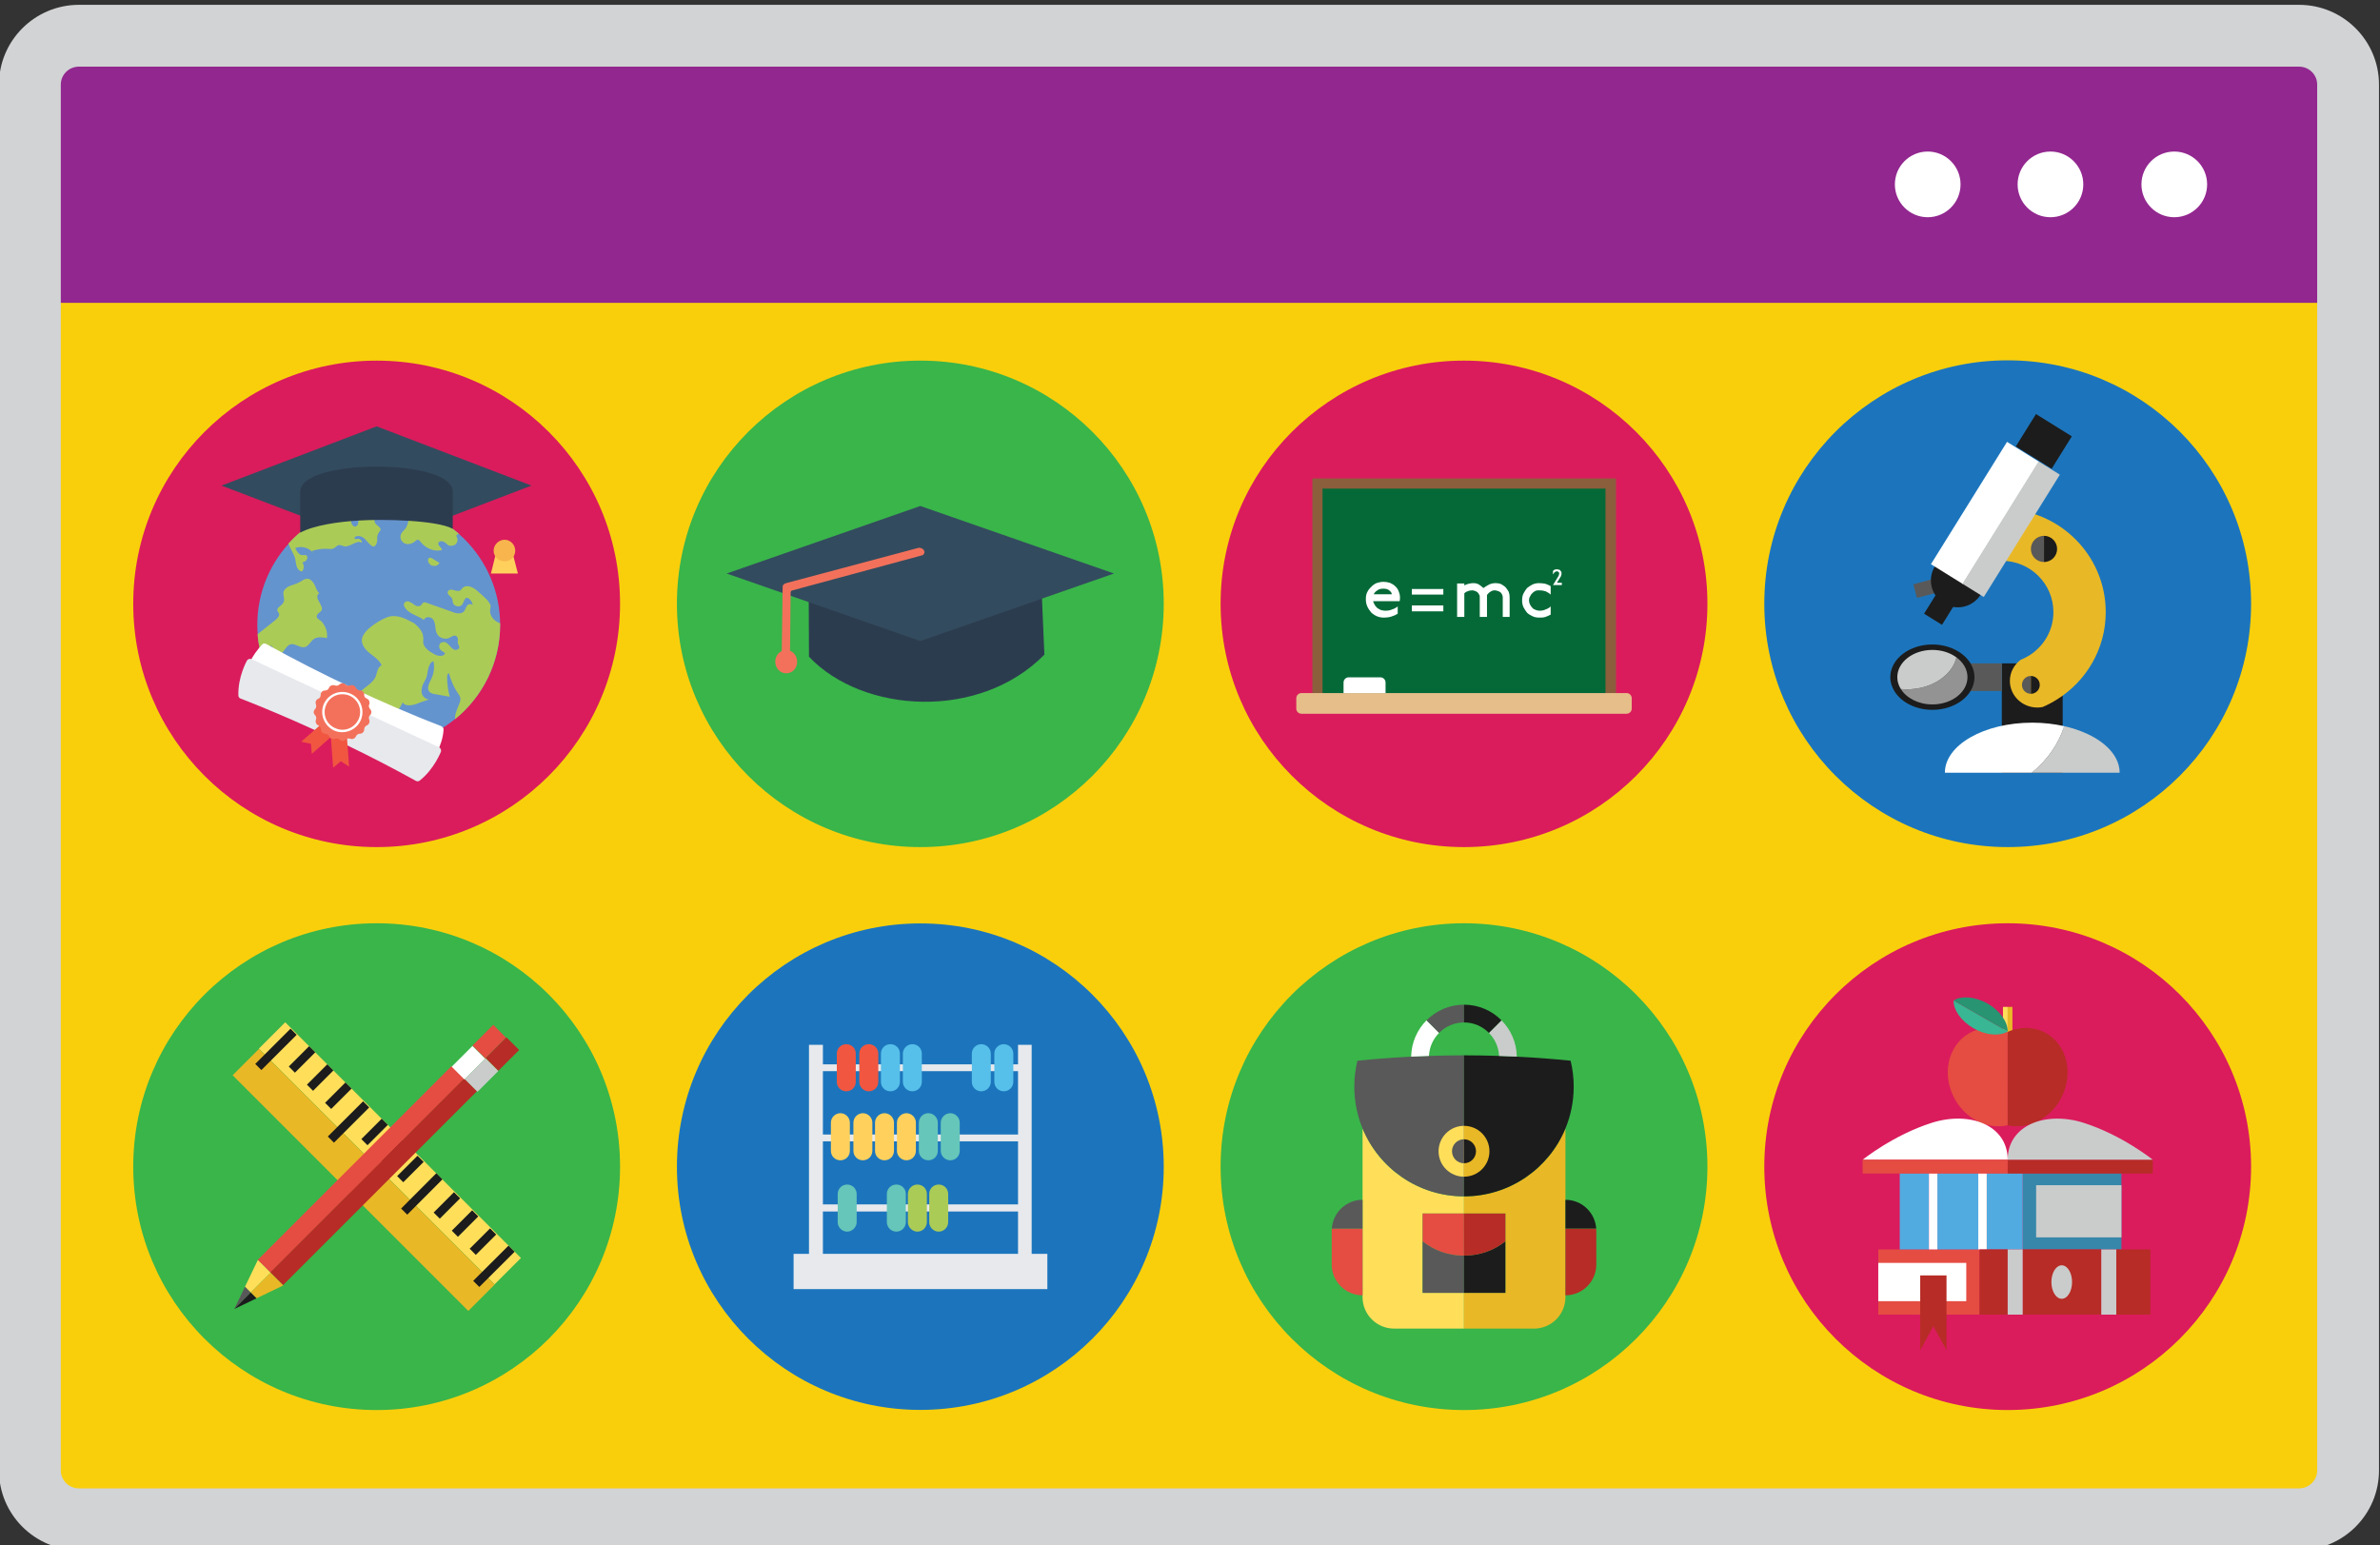 <?xml version="1.0" encoding="utf-8"?>
<!-- Generator: Adobe Illustrator 16.0.0, SVG Export Plug-In . SVG Version: 6.00 Build 0)  -->
<!DOCTYPE svg PUBLIC "-//W3C//DTD SVG 1.1//EN" "http://www.w3.org/Graphics/SVG/1.1/DTD/svg11.dtd">
<svg version="1.1" id="Layer_1" xmlns="http://www.w3.org/2000/svg" xmlns:xlink="http://www.w3.org/1999/xlink" x="0px" y="0px"
	 width="308px" height="200px" viewBox="0 0 308 200" enable-background="new 0 0 308 200" xml:space="preserve">
<rect x="0" y="0" width="308" height="200" fill="#333333" stroke="none"/>
<g>
	<rect x="6.374" y="35.518" fill="#F9CF0C" width="295.5" height="159.595"/>
	<g>
		<path fill-rule="evenodd" clip-rule="evenodd" fill="#39B54A" d="M150.602,78.133c0,17.396-14.104,31.498-31.501,31.498
			S87.602,95.529,87.602,78.133c0-17.36,14.102-31.463,31.499-31.463S150.602,60.772,150.602,78.133L150.602,78.133z"/>
		<path fill-rule="evenodd" clip-rule="evenodd" fill="#2C3C4F" d="M134.774,75.832l0.382,8.891
			c-8.391,8.545-23.49,7.627-30.464,0.27l-0.038-8.701l14.446,6.057L134.774,75.832L134.774,75.832z"/>
		<polygon fill-rule="evenodd" clip-rule="evenodd" fill="#334B5E" points="94.039,74.223 119.101,65.485 144.162,74.223 
			119.101,82.961 		"/>
		<path fill-rule="evenodd" clip-rule="evenodd" fill="#F3715B" d="M119.407,71.848l-16.861,4.561
			c-0.153,0.038-0.229,0.115-0.229,0.307l-0.076,7.51c0.535,0.191,0.919,0.768,0.919,1.418c0,0.844-0.613,1.495-1.417,1.495
			c-0.768,0-1.418-0.651-1.418-1.495c0-0.612,0.344-1.148,0.842-1.379l0.115-8.201c-0.037-0.268,0.077-0.459,0.383-0.575
			l17.092-4.56C119.369,70.736,119.982,71.426,119.407,71.848L119.407,71.848L119.407,71.848z"/>
	</g>
	<g>
		<path fill-rule="evenodd" clip-rule="evenodd" fill="#1C75BC" d="M150.602,151.006c0,17.361-14.103,31.463-31.5,31.463
			c-17.396,0-31.5-14.102-31.5-31.463c0-17.397,14.104-31.499,31.5-31.499C136.499,119.507,150.602,133.608,150.602,151.006
			L150.602,151.006z"/>
		<path fill-rule="evenodd" clip-rule="evenodd" fill="#E7E9ED" d="M133.51,162.272V135.22h-1.762v2.528h-25.254v-2.528h-1.801
			v27.053H102.7v4.563h32.842v-4.563H133.51z M131.748,155.874h-25.254v-8.163h25.254V155.874L131.748,155.874z M131.748,138.629
			v8.201h-25.254v-8.201H131.748L131.748,138.629z M106.494,156.793h25.254v5.479h-25.254V156.793z"/>
		<path fill-rule="evenodd" clip-rule="evenodd" fill="#F15640" d="M109.521,141.235L109.521,141.235
			c-0.689,0-1.227-0.537-1.227-1.226v-3.642c0-0.689,0.537-1.227,1.227-1.227l0,0c0.689,0,1.227,0.537,1.227,1.227v3.642
			C110.748,140.698,110.211,141.235,109.521,141.235L109.521,141.235z"/>
		<path fill-rule="evenodd" clip-rule="evenodd" fill="#F15640" d="M112.434,141.235L112.434,141.235
			c-0.688,0-1.227-0.537-1.227-1.226v-3.642c0-0.689,0.538-1.227,1.227-1.227l0,0c0.691,0,1.227,0.537,1.227,1.227v3.642
			C113.66,140.698,113.125,141.235,112.434,141.235L112.434,141.235z"/>
		<path fill-rule="evenodd" clip-rule="evenodd" fill="#56C0EA" d="M115.23,141.235L115.23,141.235
			c-0.689,0-1.226-0.537-1.226-1.226v-3.642c0-0.689,0.536-1.227,1.226-1.227l0,0c0.691,0,1.227,0.537,1.227,1.227v3.642
			C116.457,140.698,115.922,141.235,115.23,141.235L115.23,141.235z"/>
		<path fill-rule="evenodd" clip-rule="evenodd" fill="#66C6B9" d="M109.637,159.398L109.637,159.398
			c-0.689,0-1.227-0.574-1.227-1.227v-3.64c0-0.69,0.537-1.227,1.227-1.227l0,0c0.65,0,1.226,0.536,1.226,1.227v3.64
			C110.862,158.824,110.287,159.398,109.637,159.398L109.637,159.398z"/>
		<path fill-rule="evenodd" clip-rule="evenodd" fill="#66C6B9" d="M115.998,159.398L115.998,159.398
			c-0.691,0-1.227-0.574-1.227-1.227v-3.64c0-0.69,0.535-1.227,1.227-1.227l0,0c0.689,0,1.227,0.536,1.227,1.227v3.64
			C117.225,158.824,116.688,159.398,115.998,159.398L115.998,159.398z"/>
		<path fill-rule="evenodd" clip-rule="evenodd" fill="#56C0EA" d="M118.066,141.235L118.066,141.235
			c-0.65,0-1.225-0.537-1.225-1.226v-3.642c0-0.689,0.574-1.227,1.225-1.227l0,0c0.689,0,1.227,0.537,1.227,1.227v3.642
			C119.293,140.698,118.756,141.235,118.066,141.235L118.066,141.235z"/>
		<path fill-rule="evenodd" clip-rule="evenodd" fill="#56C0EA" d="M126.996,141.235L126.996,141.235
			c-0.689,0-1.227-0.537-1.227-1.226v-3.642c0-0.689,0.537-1.227,1.227-1.227l0,0c0.65,0,1.227,0.537,1.227,1.227v3.642
			C128.223,140.698,127.646,141.235,126.996,141.235L126.996,141.235z"/>
		<path fill-rule="evenodd" clip-rule="evenodd" fill="#56C0EA" d="M129.908,141.235L129.908,141.235
			c-0.689,0-1.227-0.537-1.227-1.226v-3.642c0-0.689,0.537-1.227,1.227-1.227l0,0c0.651,0,1.227,0.537,1.227,1.227v3.642
			C131.135,140.698,130.56,141.235,129.908,141.235L129.908,141.235z"/>
		<path fill-rule="evenodd" clip-rule="evenodd" fill="#FFD15C" d="M108.755,150.164L108.755,150.164
			c-0.689,0-1.226-0.536-1.226-1.228v-3.638c0-0.653,0.536-1.228,1.226-1.228l0,0c0.688,0,1.228,0.574,1.228,1.228v3.638
			C109.982,149.628,109.443,150.164,108.755,150.164L108.755,150.164z"/>
		<path fill-rule="evenodd" clip-rule="evenodd" fill="#FFD15C" d="M111.666,150.164L111.666,150.164
			c-0.689,0-1.225-0.536-1.225-1.228v-3.638c0-0.653,0.535-1.228,1.225-1.228l0,0c0.691,0,1.228,0.574,1.228,1.228v3.638
			C112.894,149.628,112.357,150.164,111.666,150.164L111.666,150.164z"/>
		<path fill-rule="evenodd" clip-rule="evenodd" fill="#FFD15C" d="M114.465,150.164L114.465,150.164
			c-0.689,0-1.227-0.536-1.227-1.228v-3.638c0-0.653,0.537-1.228,1.227-1.228l0,0c0.689,0,1.227,0.574,1.227,1.228v3.638
			C115.691,149.628,115.154,150.164,114.465,150.164L114.465,150.164z"/>
		<path fill-rule="evenodd" clip-rule="evenodd" fill="#FFD15C" d="M117.301,150.164L117.301,150.164
			c-0.651,0-1.227-0.536-1.227-1.228v-3.638c0-0.653,0.575-1.228,1.227-1.228l0,0c0.688,0,1.226,0.574,1.226,1.228v3.638
			C118.526,149.628,117.989,150.164,117.301,150.164L117.301,150.164z"/>
		<path fill-rule="evenodd" clip-rule="evenodd" fill="#66C6B9" d="M120.136,150.164L120.136,150.164
			c-0.689,0-1.226-0.536-1.226-1.228v-3.638c0-0.653,0.536-1.228,1.226-1.228l0,0c0.69,0,1.227,0.574,1.227,1.228v3.638
			C121.362,149.628,120.826,150.164,120.136,150.164L120.136,150.164z"/>
		<path fill-rule="evenodd" clip-rule="evenodd" fill="#66C6B9" d="M122.972,150.164L122.972,150.164
			c-0.651,0-1.226-0.536-1.226-1.228v-3.638c0-0.653,0.574-1.228,1.226-1.228l0,0c0.69,0,1.228,0.574,1.228,1.228v3.638
			C124.199,149.628,123.662,150.164,122.972,150.164L122.972,150.164z"/>
		<path fill-rule="evenodd" clip-rule="evenodd" fill="#ABCB57" d="M118.719,159.398L118.719,159.398
			c-0.652,0-1.227-0.574-1.227-1.227v-3.64c0-0.69,0.574-1.227,1.227-1.227l0,0c0.689,0,1.227,0.536,1.227,1.227v3.64
			C119.945,158.824,119.408,159.398,118.719,159.398L118.719,159.398z"/>
		<path fill-rule="evenodd" clip-rule="evenodd" fill="#ABCB57" d="M121.479,159.398L121.479,159.398
			c-0.691,0-1.227-0.574-1.227-1.227v-3.64c0-0.69,0.535-1.227,1.227-1.227l0,0c0.688,0,1.226,0.536,1.226,1.227v3.64
			C122.704,158.824,122.166,159.398,121.479,159.398L121.479,159.398z"/>
	</g>
	<g>
		<path fill-rule="evenodd" clip-rule="evenodd" fill="#DA1C5C" d="M80.242,78.133c0,17.398-14.102,31.498-31.499,31.498
			s-31.501-14.1-31.501-31.498c0-17.359,14.104-31.461,31.501-31.461S80.242,60.773,80.242,78.133L80.242,78.133z"/>
		<polygon fill-rule="evenodd" clip-rule="evenodd" fill="#FFD15C" points="67.023,74.225 63.534,74.225 64.264,71.273 
			66.256,71.273 		"/>
		<path fill-rule="evenodd" clip-rule="evenodd" fill="#F8B54D" d="M66.678,71.273c0-0.768-0.613-1.418-1.38-1.418
			s-1.417,0.65-1.417,1.418c0,0.766,0.65,1.381,1.417,1.381S66.678,72.039,66.678,71.273L66.678,71.273z"/>
		<polygon fill-rule="evenodd" clip-rule="evenodd" fill="#334B5E" points="28.663,62.844 48.743,55.178 68.785,62.844 
			48.743,70.506 		"/>
		<path fill-rule="evenodd" clip-rule="evenodd" fill="#6494CE" d="M64.723,80.853c0-8.622-7.051-15.673-15.711-15.673
			c-8.661,0-15.713,7.051-15.713,15.673c0,8.661,7.052,15.712,15.713,15.712C57.672,96.564,64.723,89.514,64.723,80.853
			L64.723,80.853z"/>
		<path fill-rule="evenodd" clip-rule="evenodd" fill="#ABCB57" d="M51.77,93.002c-0.229,0.23-0.497,0.268-0.804,0.23
			c-0.192-0.039-0.347-0.117-0.499-0.117c-0.229,0.078-0.344,0.23-0.496,0.385c-0.154,0.229-0.308,0.498-0.537,0.689
			c-0.039,0.076-0.115,0.192-0.115,0.27c0,0.229,0.268,0.266,0.46,0.266c0.192-0.037,0.345-0.152,0.535-0.19
			c0.192-0.075,0.384,0,0.576-0.075c0.269-0.039,0.498-0.27,0.651-0.422c0.152-0.155,0.268-0.309,0.344-0.5
			C52.038,93.346,51.961,93.078,51.77,93.002L51.77,93.002z"/>
		<path fill-rule="evenodd" clip-rule="evenodd" fill="#ABCB57" d="M55.564,72.193c-0.229,0.114-0.191,0.383-0.115,0.613v-0.115
			c0.039,0.268,0.307,0.537,0.65,0.537c0.269,0.076,0.615-0.077,0.769-0.385c-0.308-0.189-0.653-0.381-0.997-0.613
			C55.833,72.23,55.68,72.154,55.564,72.193L55.564,72.193z M64.723,80.853c0-0.077,0-0.151,0-0.19
			c-0.191-0.077-0.383-0.152-0.535-0.27c-0.422-0.267-0.807-0.842-0.768-1.378c0-0.23,0.076-0.384,0.076-0.612
			c-0.076-0.347-0.307-0.537-0.459-0.768c-0.461-0.459-0.883-0.842-1.342-1.228c-0.535-0.459-1.303-0.765-1.801-0.345
			c-0.115,0.116-0.191,0.23-0.307,0.345c-0.268,0.153-0.613,0.039-0.881-0.038c-0.27-0.113-0.729-0.076-0.768,0.27
			c-0.076,0.383,0.498,0.537,0.614,0.919c0.038,0.116,0,0.23,0.038,0.345c0.076,0.576,0.881,0.768,1.227,0.346
			c0.229-0.346,0.268-0.882,0.65-0.882c0.423,0.153,0.691,0.612,0.691,0.997c-0.115-0.308-0.576-0.191-0.729,0.039
			c-0.154,0.229-0.231,0.573-0.385,0.727c-0.382,0.383-1.072,0.269-1.57,0.038c-1.111-0.383-2.146-0.765-3.257-1.149
			c-0.114-0.039-0.269-0.115-0.384-0.039c-0.192,0.039-0.23,0.27-0.383,0.385c-0.23,0.153-0.574,0.115-0.804-0.077
			c-0.194-0.153-0.423-0.308-0.691-0.421c-0.306-0.117-0.612,0.037-0.688,0.307c0,0.114,0,0.23,0.076,0.345
			c0.498,0.957,1.725,1.111,2.529,1.724c0.076-0.382,0.613-0.459,0.958-0.268s0.421,0.612,0.497,0.996
			c0.038,0.383,0.038,0.767,0.27,1.111c0.269,0.498,0.996,0.689,1.495,0.498c0.343-0.191,0.728-0.461,0.995-0.23
			c0.307,0.23,0.076,0.652,0.191,0.997c0.039,0.114,0.154,0.229,0.154,0.382c0.037,0.27-0.385,0.461-0.652,0.347
			c-0.307-0.116-0.459-0.384-0.688-0.614c-0.231-0.23-0.499-0.459-0.768-0.344c-0.345-0.039-0.574,0.383-0.459,0.729
			c0.114,0.344,0.459,0.497,0.728,0.65c-0.039,0.307-0.307,0.383-0.613,0.383c-0.268,0-0.497-0.076-0.729-0.191
			c-0.651-0.345-1.418-0.842-1.494-1.57c0-0.23,0.076-0.422,0-0.729c-0.039-0.691-0.613-1.264-1.15-1.725
			c-0.957-0.498-1.877-1.034-2.951-0.918c-0.382,0.037-0.766,0.229-1.109,0.382c-0.652,0.345-1.303,0.765-1.879,1.265
			c-0.383,0.383-0.766,0.842-0.843,1.379c-0.038,0.729,0.499,1.342,1.073,1.802c0.535,0.421,1.226,0.882,1.494,1.532
			c-0.498,0.191-0.574,0.844-0.729,1.342c-0.382,1.111-1.839,1.57-2.453,2.605c-0.306,0.574-0.382,1.265-0.765,1.763
			c-0.153,0.229-0.345,0.421-0.423,0.689c-0.344,0.729,0.385,1.609,1.188,1.726c0.844,0.114,1.609-0.347,2.301-0.845
			c0.152-0.114,0.307-0.269,0.536-0.345c0.19-0.037,0.345-0.037,0.499-0.037c0.382,0,0.803-0.077,1.188-0.077
			c-0.192,0-0.23-0.268-0.117-0.382c0.117-0.115,0.271-0.154,0.386-0.271c0.536-0.268,0.88-0.843,1.11-1.38
			c0.268,0.537,1.111,0.423,1.725,0.232c0.536-0.232,1.149-0.424,1.725-0.615c-0.383,0.039-0.805-0.305-0.959-0.689
			c-0.115-0.383-0.037-0.805,0.115-1.225c0.154-0.307,0.385-0.652,0.499-1.035c0.115-0.383,0.115-0.768,0.229-1.112
			c0.115-0.384,0.269-0.767,0.65-0.88c0.154,0.766,0.078,1.532-0.267,2.259c-0.269,0.575-0.651,1.228-0.269,1.687
			c0.153,0.192,0.422,0.27,0.689,0.307c0.689,0.116,1.342,0.23,1.955,0.346c-0.23-0.844-0.346-1.725-0.346-2.568
			c0-0.189,0.076-0.42,0.231-0.497c0.268,0.994,0.688,1.954,1.302,2.798c0.076,0.113,0.154,0.268,0.191,0.42
			c0,0.191,0,0.307-0.037,0.461c-0.23,0.728-0.614,1.34-0.652,2.031c0,0.114,0,0.191,0,0.268
			C62.424,90.205,64.723,85.799,64.723,80.853L64.723,80.853z M59.436,69.127c-1.688-1.494-3.718-2.645-5.941-3.333
			c-0.152,0.382-0.383,0.728-0.497,1.073c-0.153,0.536-0.229,1.227-0.614,1.646c-0.152,0.191-0.345,0.309-0.422,0.498
			c-0.305,0.459-0.076,1.074,0.385,1.304c0.422,0.229,1.034,0.038,1.379-0.269c0.115-0.114,0.23-0.191,0.346-0.191
			c0.152,0,0.306,0.191,0.42,0.345c0.615,0.766,1.688,1.227,2.684,0.997c0.039-0.346-0.459-0.498-0.459-0.844
			c0-0.268,0.383-0.383,0.65-0.268c0.307,0.114,0.46,0.383,0.69,0.498c0.269,0.115,0.651,0.037,0.881-0.115
			c0.229-0.229,0.345-0.536,0.229-0.842c-0.076-0.117-0.115-0.271-0.076-0.385C59.128,69.127,59.32,69.127,59.436,69.127
			L59.436,69.127z M45.717,65.487c-3.297,0.728-6.207,2.45-8.393,4.866c0.229,0.652,0.689,1.266,0.881,1.954
			c0.077,0.347,0.077,0.651,0.191,0.997c0.115,0.344,0.345,0.613,0.689,0.652c0.27-0.309,0.308-0.806,0.037-1.15
			c0.232-0.115,0.461-0.152,0.576-0.383c0.115-0.193,0.115-0.5-0.115-0.575c-0.114-0.04-0.307,0-0.461,0
			c-0.42,0-0.727-0.498-0.918-0.921c0.881-0.344,1.916,0,2.414,0.768c-0.115-0.115-0.154-0.269-0.269-0.383
			c0.729-0.23,1.495-0.347,2.224-0.269c0.229,0,0.421,0.038,0.612-0.078c0.269-0.114,0.421-0.421,0.729-0.421
			c0.189,0,0.382,0.076,0.611,0.154c0.806,0.152,1.648-0.882,2.3-0.46c0.077-0.384-0.499-0.651-0.767-0.422
			c-0.039-0.076-0.153-0.114-0.229-0.19c0.306-0.424,0.958-0.271,1.341,0.076c0.383,0.344,0.65,0.842,1.112,1.033
			c0.344,0,0.497-0.421,0.536-0.766c0-0.344-0.039-0.729,0.191-0.996c0.038-0.115,0.152-0.23,0.229-0.346
			c0.116-0.42-0.574-0.613-0.727-0.996c-0.115-0.307,0.037-0.651,0.152-0.996c0.115-0.307,0.077-0.766-0.268-0.805
			c-0.459,0.65-1.686,0.536-1.955,1.265c-0.115,0.382,0,0.881-0.383,1.034c-0.269,0.115-0.536-0.193-0.612-0.536
			c0-0.345,0.114-0.613,0.114-0.958c0-0.154-0.038-0.269-0.038-0.422C45.524,65.986,45.678,65.717,45.717,65.487L45.717,65.487z
			 M33.338,82.08c0.038,0.651,0.152,1.341,0.307,1.993c0.23-0.038,0.537-0.077,0.729,0.114c0.038,0.116,0.152,0.191,0.268,0.191
			c0.039,0,0.115-0.038,0.152-0.075c0.115-0.23,0.23-0.501,0.23-0.806c0.383,0.383,0.768,0.806,1.15,1.188
			c0.613-0.23,0.805-1.111,1.418-1.303c0.651-0.154,1.303,0.574,1.918,0.344c0.459-0.152,0.688-0.727,1.07-0.995
			c0.422-0.345,1.112-0.27,1.727-0.153c0.113-0.805-0.193-1.609-0.729-2.186c-0.345-0.229-0.688-0.42-0.575-0.727
			c0.077-0.269,0.385-0.383,0.575-0.613c0.229-0.307-0.077-0.767-0.269-1.15c-0.229-0.345-0.42-0.881,0-1.109
			c-0.307-0.347-0.459-0.768-0.613-1.15c-0.23-0.383-0.574-0.805-0.996-0.729c-0.344,0-0.613,0.268-0.92,0.422
			c-0.383,0.23-0.805,0.307-1.188,0.459c-0.422,0.153-0.843,0.461-0.919,0.882c-0.038,0.46,0.229,0.881,0,1.302
			c-0.191,0.424-0.921,0.652-0.768,1.074c0.076,0.114,0.115,0.23,0.192,0.307c0.152,0.307-0.23,0.728-0.498,0.92L33.338,82.08z"/>
		<path fill-rule="evenodd" clip-rule="evenodd" fill="#2C3C4F" d="M46.482,67.365c2.874-0.191,10.003-0.077,12.109,1.073v-4.792
			c0-2.26-5.098-3.257-9.849-3.257s-9.887,0.997-9.887,3.257v5.289C40.619,67.978,43.801,67.518,46.482,67.365L46.482,67.365z"/>
		<path fill-rule="evenodd" clip-rule="evenodd" fill="#FFFFFF" d="M57.403,94.459c0.038-0.193-0.114-0.385-0.267-0.461
			c-7.78-3.027-15.406-6.63-22.688-10.653c-0.191-0.116-0.42-0.077-0.536,0.076c-0.651,0.729-1.227,1.493-1.571,2.3
			c-0.114,0.191,0,0.459,0.191,0.574l23.529,11.037c0.229,0.115,0.498,0,0.613-0.191C56.982,96.412,57.327,95.568,57.403,94.459
			L57.403,94.459z"/>
		<path fill-rule="evenodd" clip-rule="evenodd" fill="#E7E9ED" d="M57.059,97.293c0.078-0.23-0.038-0.459-0.23-0.575l-10.192-4.751
			c-0.192-0.115-0.46-0.039-0.575,0.191l-3.143-1.494c0.115-0.191,0-0.459-0.191-0.576l-10.193-4.79
			c-0.229-0.076-0.46,0-0.574,0.193c-0.039,0.077-1.188,2.106-1.111,4.521c0,0.154,0.115,0.307,0.229,0.384c0.039,0,0.039,0,0.039,0
			c3.142,1.228,6.284,2.567,9.312,3.947l1.84,0.843l2.566,1.227c3.027,1.455,6.056,3.026,8.968,4.636
			c0.19,0.116,0.421,0.078,0.574-0.075C56.215,99.477,57.021,97.369,57.059,97.293L57.059,97.293z"/>
		<polygon fill-rule="evenodd" clip-rule="evenodd" fill="#F15640" points="43.492,93.384 44.184,94.189 40.351,97.562 
			40.236,96.26 38.971,95.991 42.842,92.619 		"/>
		<polygon fill-rule="evenodd" clip-rule="evenodd" fill="#F15640" points="43.801,94.151 42.727,94.229 43.109,99.361 
			44.105,98.521 45.18,99.209 44.796,94.074 		"/>
		<path fill-rule="evenodd" clip-rule="evenodd" fill="#F3715B" d="M47.479,93.882L47.479,93.882
			c0.268-0.116,0.422-0.459,0.307-0.727l0,0c-0.077-0.23-0.077-0.459,0.115-0.612l0,0c0.23-0.232,0.191-0.576,0-0.769l0,0
			c-0.154-0.19-0.23-0.421-0.115-0.612l0,0c0.115-0.307-0.039-0.652-0.345-0.767l0,0c-0.192-0.077-0.345-0.268-0.307-0.497l0,0
			c0-0.307-0.269-0.576-0.574-0.537l0,0c-0.231-0.039-0.423-0.153-0.499-0.346l0,0c-0.153-0.306-0.459-0.42-0.728-0.306l0,0
			c-0.229,0.076-0.46,0.038-0.614-0.114l0,0c-0.229-0.23-0.573-0.23-0.803,0l0,0c-0.154,0.152-0.385,0.19-0.576,0.114l0,0
			c-0.307-0.114-0.651,0.038-0.766,0.306l0,0c-0.078,0.229-0.268,0.346-0.5,0.346l0,0c-0.344,0-0.574,0.269-0.574,0.575l0,0
			c0,0.229-0.113,0.421-0.306,0.497l0,0c-0.306,0.115-0.421,0.459-0.306,0.729l0,0c0.076,0.191,0.038,0.461-0.115,0.612l0,0
			c-0.232,0.23-0.232,0.575,0,0.769l0,0c0.153,0.153,0.191,0.42,0.115,0.612l0,0c-0.115,0.306,0.038,0.61,0.306,0.727l0,0
			c0.229,0.116,0.345,0.308,0.345,0.538l0,0c0,0.305,0.268,0.535,0.574,0.535l0,0c0.193,0.039,0.423,0.154,0.498,0.345l0,0
			c0.115,0.269,0.459,0.423,0.729,0.308l0,0c0.191-0.076,0.461-0.039,0.613,0.115l0,0c0.23,0.229,0.574,0.229,0.766,0l0,0
			c0.154-0.154,0.422-0.191,0.614-0.115l0,0c0.306,0.115,0.612-0.039,0.728-0.308l0,0c0.115-0.23,0.307-0.345,0.537-0.345l0,0
			c0.307,0,0.536-0.268,0.536-0.573l0,0C47.134,94.151,47.287,93.961,47.479,93.882L47.479,93.882z"/>
		<path fill-rule="evenodd" clip-rule="evenodd" fill="#FFFFFF" d="M46.713,93.155c0.535-1.342-0.077-2.874-1.418-3.411
			c-1.342-0.536-2.836,0.076-3.412,1.418c-0.535,1.341,0.115,2.836,1.418,3.41C44.643,95.109,46.176,94.459,46.713,93.155
			L46.713,93.155z"/>
		<path fill-rule="evenodd" clip-rule="evenodd" fill="#F3715B" d="M46.443,93.002c0.461-1.15-0.076-2.492-1.264-2.99
			c-1.188-0.459-2.529,0.076-2.99,1.266c-0.497,1.188,0.078,2.527,1.266,2.988C44.604,94.765,45.945,94.189,46.443,93.002
			L46.443,93.002z"/>
	</g>
	<g>
		<path fill-rule="evenodd" clip-rule="evenodd" fill="#DA1C5C" d="M220.96,78.131c0,17.398-14.104,31.5-31.5,31.5
			c-17.398,0-31.5-14.102-31.5-31.5c0-17.36,14.102-31.461,31.5-31.461C206.857,46.67,220.96,60.771,220.96,78.131L220.96,78.131z"
			/>
		<g>
			
				<rect x="170.474" y="62.555" fill-rule="evenodd" clip-rule="evenodd" fill="#046937" stroke="#7E5D63" stroke-width="0.227" stroke-miterlimit="10" width="37.932" height="28.502"/>
			<path fill-rule="evenodd" clip-rule="evenodd" fill="#8B5E3C" d="M207.769,61.917h-1.912h-32.795h-1.91h-0.51h-0.807v1.318v1.103
				v25.359c0,0.342,0.297,0.682,0.639,0.682c0.381,0,0.678-0.34,0.678-0.682V64.338v-1.103h1.91h32.795h1.912v1.103v25.359
				c0,0.342,0.297,0.682,0.68,0.682s0.68-0.34,0.68-0.682V64.338v-1.103v-1.318h-0.807H207.769z"/>
			<path fill-rule="evenodd" clip-rule="evenodd" fill="#E6BE8A" d="M210.488,92.373h-42.055c-0.383,0-0.68-0.296-0.68-0.678v-1.316
				c0-0.383,0.297-0.682,0.68-0.682h42.055c0.383,0,0.68,0.299,0.68,0.682v1.316C211.167,92.077,210.871,92.373,210.488,92.373
				L210.488,92.373z"/>
			<path fill-rule="evenodd" clip-rule="evenodd" fill="#FFFFFF" d="M179.308,89.697v-1.358c0-0.383-0.297-0.681-0.68-0.681h-4.078
				c-0.381,0-0.68,0.298-0.68,0.681v1.358 M179.308,89.697L179.308,89.697L179.308,89.697z"/>
			<path fill="#FFFFFF" d="M202.121,75.723v-0.299h-0.639l0.469-0.764c0.043-0.041,0.084-0.127,0.084-0.212
				c0.043-0.041,0.043-0.128,0.043-0.253c0-0.043,0-0.127-0.043-0.216c-0.041-0.041-0.084-0.083-0.127-0.169
				c-0.043-0.043-0.129-0.084-0.17-0.084c-0.086-0.043-0.172-0.043-0.256-0.043s-0.213,0-0.297,0.043
				c-0.086,0.041-0.127,0.084-0.213,0.17v0.465c0-0.041,0.043-0.041,0.086-0.125c0-0.041,0.041-0.084,0.084-0.127
				c0.043-0.041,0.127-0.085,0.17-0.13c0.043,0,0.086-0.041,0.17-0.041s0.127,0.041,0.213,0.086
				c0.043,0.044,0.084,0.128,0.084,0.171c0,0.084,0,0.125-0.041,0.166c0,0.046,0,0.131-0.043,0.172l-0.723,1.189H202.121z
				 M180.115,76.912h-2.338c0.086-0.212,0.258-0.381,0.471-0.51c0.211-0.171,0.467-0.213,0.764-0.213c0.127,0,0.297,0,0.426,0.042
				c0.125,0.043,0.254,0.086,0.338,0.171c0.086,0.084,0.17,0.129,0.256,0.254C180.072,76.741,180.115,76.826,180.115,76.912
				L180.115,76.912z M181.134,77.805c0.084-0.467,0.043-0.85-0.084-1.148c-0.086-0.295-0.256-0.594-0.467-0.764
				c-0.213-0.213-0.426-0.34-0.723-0.469c-0.299-0.083-0.553-0.126-0.85-0.126s-0.596,0.084-0.893,0.171
				c-0.256,0.127-0.51,0.296-0.68,0.508c-0.213,0.172-0.383,0.426-0.51,0.68c-0.127,0.256-0.17,0.554-0.17,0.85
				c0,0.342,0.043,0.638,0.17,0.936c0.127,0.299,0.297,0.553,0.51,0.809c0.213,0.211,0.467,0.381,0.766,0.508
				c0.297,0.125,0.594,0.17,0.934,0.17c0.299,0,0.637-0.045,0.893-0.127c0.297-0.084,0.594-0.212,0.85-0.383v-0.936
				c-0.213,0.171-0.426,0.299-0.723,0.385c-0.254,0.127-0.553,0.169-0.893,0.169c-0.17,0-0.383-0.042-0.551-0.085
				c-0.17-0.084-0.342-0.17-0.467-0.254c-0.129-0.13-0.258-0.256-0.342-0.426c-0.084-0.128-0.17-0.297-0.211-0.467H181.134z
				 M186.785,76.955v-0.724h-4.078v0.724H186.785z M186.785,79.12v-0.765h-4.078v0.765H186.785z M195.365,79.842v-2.545
				c0-0.258-0.043-0.513-0.127-0.725c-0.127-0.211-0.256-0.383-0.383-0.551c-0.17-0.171-0.381-0.299-0.594-0.426
				c-0.213-0.084-0.426-0.127-0.68-0.127c-0.297,0-0.553,0.043-0.85,0.17c-0.256,0.126-0.512,0.297-0.766,0.467
				c-0.17-0.17-0.383-0.341-0.594-0.467c-0.213-0.127-0.469-0.17-0.723-0.17c-0.213,0-0.424,0.043-0.596,0.084
				c-0.213,0.043-0.381,0.127-0.551,0.212v-0.253h-0.934v4.33h0.934v-3.058c0.127-0.128,0.254-0.212,0.424-0.253
				c0.17-0.086,0.383-0.129,0.596-0.129c0.127,0,0.256,0.043,0.381,0.084c0.129,0.045,0.215,0.086,0.299,0.17
				c0.084,0.085,0.17,0.17,0.211,0.299c0.086,0.084,0.086,0.212,0.086,0.342v2.545h0.936v-2.846c0.127-0.17,0.297-0.34,0.467-0.424
				c0.17-0.127,0.34-0.17,0.551-0.17c0.129,0,0.256,0.043,0.383,0.084c0.129,0.045,0.256,0.086,0.34,0.17
				c0.086,0.085,0.17,0.17,0.213,0.299c0.043,0.084,0.086,0.212,0.086,0.342v2.545H195.365z M200.675,79.546v-1.063
				c-0.17,0.171-0.381,0.299-0.639,0.385c-0.254,0.127-0.508,0.169-0.807,0.169c-0.211,0-0.381-0.042-0.551-0.128
				c-0.129-0.041-0.297-0.127-0.383-0.255c-0.127-0.128-0.213-0.255-0.297-0.425c-0.086-0.172-0.129-0.34-0.129-0.552
				c0-0.171,0.043-0.339,0.129-0.467c0.084-0.171,0.17-0.341,0.297-0.426c0.086-0.128,0.254-0.212,0.383-0.298
				c0.17-0.084,0.34-0.084,0.551-0.084c0.299,0,0.553,0.043,0.807,0.129c0.258,0.125,0.469,0.253,0.639,0.424v-1.104
				c-0.213-0.128-0.469-0.212-0.68-0.298c-0.256-0.041-0.51-0.084-0.766-0.084c-0.338,0-0.596,0.043-0.891,0.17
				c-0.256,0.126-0.512,0.297-0.723,0.467c-0.17,0.212-0.34,0.467-0.467,0.721c-0.129,0.256-0.17,0.553-0.17,0.851
				c0,0.339,0.041,0.595,0.17,0.891c0.127,0.257,0.297,0.512,0.467,0.724c0.211,0.212,0.467,0.34,0.723,0.467
				c0.254,0.125,0.553,0.17,0.891,0.17c0.256,0,0.51,0,0.766-0.086C200.207,79.758,200.462,79.674,200.675,79.546L200.675,79.546z"
				/>
		</g>
	</g>
	<g>
		<circle fill="#1C75BC" cx="259.819" cy="78.131" r="31.499"/>
		<rect x="259.058" y="85.853" fill="#1C1C1C" width="7.881" height="14.154"/>
		<path fill="#E9B826" d="M259.058,65.858v6.722c3.689,0,6.68,2.973,6.678,6.636c0.002,2.368-1.25,4.44-3.129,5.615
			c-0.348,0.218-0.717,0.405-1.105,0.558c-0.85,0.629-1.4,1.619-1.4,2.735c0,1.903,1.592,3.445,3.555,3.445
			c0.232,0,0.459-0.024,0.68-0.064c0.656-0.278,1.277-0.617,1.875-0.99c3.777-2.365,6.295-6.536,6.295-11.299
			C272.505,71.839,266.484,65.858,259.058,65.858z"/>
		
			<rect x="250.123" y="75.751" transform="matrix(0.849 0.528 -0.528 0.849 79.153 -120.995)" fill="#1C1C1C" width="2.732" height="4.761"/>
		
			<rect x="249.156" y="73.547" transform="matrix(0.258 0.966 -0.966 0.258 258.965 -185.268)" fill="#595959" width="1.833" height="4.758"/>
		
			<rect x="261.783" y="54.715" transform="matrix(0.849 0.528 -0.528 0.849 70.114 -131.089)" fill="#1C1C1C" width="5.465" height="4.938"/>
		<circle fill="#1C1C1C" cx="253.364" cy="75.118" r="3.483"/>
		<rect x="248.423" y="85.853" fill="#595959" width="10.635" height="3.573"/>
		
			<rect x="247.587" y="63.908" transform="matrix(0.528 -0.849 0.849 0.528 64.904 249.476)" fill="#FFFFFF" width="18.648" height="4.869"/>
		
			<rect x="258.734" y="59.159" transform="matrix(0.849 0.528 -0.528 0.849 75.384 -127.119)" fill="#CACCCB" width="3.245" height="18.649"/>
		<path fill="#CACCCB" d="M262.939,100.007h11.369c0-2.743-2.98-5.083-7.182-6.029C266.414,96.292,264.943,98.363,262.939,100.007z"
			/>
		<path fill="#FFFFFF" d="M251.691,100.007h11.248c2.004-1.644,3.475-3.715,4.188-6.029c-1.281-0.286-2.67-0.452-4.127-0.452
			C256.753,93.525,251.691,96.428,251.691,100.007z"/>
		<path fill="#595959" d="M262.82,71.042c0,0.938,0.76,1.696,1.695,1.696v-3.393C263.58,69.346,262.82,70.104,262.82,71.042z"/>
		<path fill="#1C1C1C" d="M266.214,71.042c0-0.938-0.76-1.696-1.697-1.696l-0.002,3.393
			C265.455,72.738,266.214,71.979,266.214,71.042z"/>
		<path fill="#595959" d="M261.664,88.637c0,0.637,0.518,1.154,1.156,1.154V87.48C262.181,87.481,261.664,87.999,261.664,88.637z"/>
		<path fill="#1C1C1C" d="M263.972,88.637c0-0.638-0.516-1.155-1.152-1.156v2.311C263.457,89.791,263.972,89.273,263.972,88.637z"/>
		<path fill="#1C1C1C" d="M253.816,84.571c-0.977-0.718-2.291-1.163-3.742-1.163c-3.008,0-5.447,1.895-5.447,4.231
			c0,0.662,0.201,1.286,0.553,1.845c0.881,1.41,2.74,2.385,4.895,2.385c3.008,0,5.447-1.893,5.447-4.229
			C255.521,86.43,254.863,85.343,253.816,84.571z"/>
		<path fill="#939393" d="M253.193,85.082c-0.584,2.354-3.246,4.132-6.447,4.132c-0.254,0-0.506-0.015-0.754-0.036
			c0.736,1.175,2.285,1.988,4.082,1.988c2.508,0,4.541-1.578,4.541-3.526C254.615,86.631,254.068,85.725,253.193,85.082z"/>
		<path fill="#CACCCB" d="M253.193,85.082c-0.813-0.6-1.91-0.969-3.119-0.969c-2.508,0-4.541,1.578-4.541,3.526
			c0,0.553,0.168,1.073,0.459,1.538c0.248,0.021,0.5,0.036,0.754,0.036C249.947,89.214,252.609,87.436,253.193,85.082z"/>
	</g>
	<g>
		<circle fill="#39B54A" cx="48.743" cy="150.988" r="31.5"/>
		
			<rect x="28.876" y="146.871" transform="matrix(0.707 0.707 -0.707 0.707 120.333 8.05)" fill="#FFDF5A" width="43.145" height="4.823"/>
		
			<rect x="44.625" y="131.121" transform="matrix(-0.707 0.707 -0.707 -0.707 188.269 227.403)" fill="#E9B826" width="4.825" height="43.144"/>
		
			<rect x="35.202" y="132.522" transform="matrix(0.707 0.708 -0.708 0.707 106.537 14.515)" fill="#1C1C1C" width="1.122" height="6.45"/>
		
			<rect x="63.375" y="160.697" transform="matrix(0.706 0.708 -0.708 0.706 134.835 2.889)" fill="#1C1C1C" width="1.121" height="6.45"/>
		
			<rect x="44.592" y="141.913" transform="matrix(0.707 0.708 -0.708 0.707 115.936 10.625)" fill="#1C1C1C" width="1.123" height="6.45"/>
		
			<rect x="53.985" y="151.303" transform="matrix(0.708 0.706 -0.706 0.708 125.063 6.604)" fill="#1C1C1C" width="1.121" height="6.453"/>
		
			<rect x="38.513" y="135.269" transform="matrix(0.707 0.707 -0.707 0.707 108.411 12.535)" fill="#1C1C1C" width="1.123" height="3.724"/>
		
			<rect x="40.861" y="137.617" transform="matrix(0.707 0.707 -0.707 0.707 110.759 11.562)" fill="#1C1C1C" width="1.123" height="3.725"/>
		
			<rect x="43.209" y="139.964" transform="matrix(0.707 0.707 -0.707 0.707 113.106 10.59)" fill="#1C1C1C" width="1.121" height="3.725"/>
		
			<rect x="47.904" y="144.66" transform="matrix(0.707 0.707 -0.707 0.707 117.802 8.646)" fill="#1C1C1C" width="1.121" height="3.725"/>
		
			<rect x="50.251" y="147.008" transform="matrix(0.707 0.708 -0.708 0.707 120.237 7.716)" fill="#1C1C1C" width="1.122" height="3.724"/>
		
			<rect x="52.6" y="149.356" transform="matrix(0.707 0.708 -0.708 0.707 122.587 6.743)" fill="#1C1C1C" width="1.122" height="3.725"/>
		
			<rect x="57.295" y="154.052" transform="matrix(0.708 0.707 -0.707 0.708 127.101 4.713)" fill="#1C1C1C" width="1.123" height="3.725"/>
		
			<rect x="59.644" y="156.398" transform="matrix(0.708 0.707 -0.707 0.708 129.446 3.739)" fill="#1C1C1C" width="1.122" height="3.725"/>
		
			<rect x="61.99" y="158.747" transform="matrix(0.707 0.708 -0.708 0.707 131.986 2.853)" fill="#1C1C1C" width="1.123" height="3.725"/>
		
			<rect x="60.829" y="136.062" transform="matrix(0.707 0.707 -0.707 0.707 114.429 -3.96)" fill="#E9B826" width="2.328" height="0.057"/>
		
			<rect x="28.993" y="150.181" transform="matrix(0.707 -0.707 0.707 0.707 -93.327 77.379)" fill="#E54C42" width="35.496" height="2.328"/>
		
			<rect x="62.475" y="137.708" transform="matrix(-0.707 -0.707 0.707 -0.707 11.204 280.114)" fill="#E9B826" width="2.329" height="0.055"/>
		
			<rect x="47.223" y="135.243" transform="matrix(0.707 0.707 -0.707 0.707 122.311 10.573)" fill="#B72C26" width="2.328" height="35.496"/>
		
			<rect x="62.191" y="132.83" transform="matrix(0.707 0.708 -0.708 0.707 113.907 -5.308)" fill="#E54C42" width="2.328" height="3.797"/>
		
			<rect x="63.104" y="135.211" transform="matrix(-0.707 0.707 -0.707 -0.707 207.387 186.87)" fill="#B72C26" width="3.796" height="2.328"/>
		
			<rect x="59.469" y="135.554" transform="matrix(0.708 0.707 -0.707 0.708 114.869 -2.647)" fill="#FFFFFF" width="2.327" height="3.795"/>
		
			<rect x="61.114" y="137.201" transform="matrix(-0.707 -0.707 0.707 -0.707 8 281.51)" fill="#CACCCB" width="2.328" height="3.796"/>
		<polygon fill="#FFDF5A" points="35.014,164.718 33.368,163.071 31.7,166.537 32.447,167.283 		"/>
		<polygon fill="#E9B826" points="33.193,168.029 36.659,166.364 35.014,164.718 32.447,167.283 		"/>
		<polygon fill="#595959" points="32.447,167.283 31.7,166.537 30.32,169.41 		"/>
		<polygon fill="#1C1C1C" points="30.32,169.41 33.193,168.029 32.447,167.283 		"/>
	</g>
	<g>
		<circle fill="#39B54A" cx="189.46" cy="150.988" r="31.5"/>
		<path fill="#289472" d="M191.898,136.604c-0.074-0.002-0.148-0.003-0.225-0.004C191.75,136.602,191.824,136.603,191.898,136.604z"
			/>
		<path fill="#FFDF5A" d="M184.103,167.32v-6.677v-3.592l5.357,0.002v-2.22c-5.926,0-11-3.632-13.129-8.787v21.827
			c0,2.25,1.826,4.073,4.074,4.073h9.053v-4.627H184.103z"/>
		<path fill="#E9B826" d="M202.587,167.874v-21.827c-2.127,5.155-7.203,8.787-13.127,8.787v2.22h5.355v3.589v6.678h-5.357v4.627
			h9.057C200.763,171.947,202.587,170.124,202.587,167.874z"/>
		<path fill="#595959" d="M187.248,136.602c-0.076,0-0.15,0.001-0.227,0.003c-0.705,0.014-1.406,0.031-2.1,0.054
			c-0.77,0.026-1.535,0.057-2.289,0.093c-2.426,0.123-4.76,0.301-6.967,0.525c-0.262,1.078-0.404,2.202-0.402,3.36
			c0,1.916,0.381,3.743,1.068,5.41c2.129,5.155,7.203,8.787,13.129,8.787l-0.002-15.592l0.002-2.663
			C188.716,136.579,187.978,136.587,187.248,136.602z"/>
		<path fill="#1C1C1C" d="M203.255,137.276c-2.207-0.225-4.539-0.402-6.967-0.525c-0.756-0.036-1.52-0.066-2.293-0.093
			c-0.691-0.022-1.393-0.04-2.098-0.054c-0.074-0.002-0.148-0.003-0.225-0.004c-0.732-0.014-1.471-0.021-2.213-0.021l-0.002,2.663
			l0.002,15.592c5.924,0,11-3.632,13.127-8.787c0.688-1.667,1.07-3.495,1.07-5.41C203.658,139.479,203.517,138.354,203.255,137.276z
			"/>
		<path fill="#595959" d="M189.458,162.505c-2.063,0-3.938-0.708-5.355-1.861v6.677h5.355V162.505z"/>
		<path fill="#1C1C1C" d="M189.458,167.32h5.357v-6.678c-1.416,1.154-3.291,1.861-5.357,1.862V167.32z"/>
		<path fill="#E54C42" d="M184.103,160.644c1.418,1.153,3.293,1.861,5.355,1.861l0.002-5.451l-5.357-0.002V160.644z"/>
		<path fill="#B72C26" d="M194.816,160.643v-3.589h-5.355l-0.002,5.451C191.525,162.504,193.4,161.797,194.816,160.643z"/>
		<path fill="#1C1C1C" d="M189.46,136.579c-0.744,0-1.482,0.008-2.213,0.022C187.978,136.587,188.716,136.579,189.46,136.579z"/>
		<path fill="#1C1C1C" d="M184.921,136.658c0.693-0.022,1.395-0.04,2.1-0.054C186.314,136.617,185.615,136.636,184.921,136.658z"/>
		<path fill="#1C1C1C" d="M189.46,136.579c0.742,0,1.48,0.008,2.213,0.021C190.941,136.587,190.203,136.579,189.46,136.579z"/>
		<path fill="#1C1C1C" d="M193.996,136.658c-0.691-0.022-1.391-0.041-2.098-0.054C192.603,136.618,193.304,136.636,193.996,136.658z
			"/>
		<path fill="#289472" d="M184.921,136.658c-0.77,0.026-1.535,0.057-2.289,0.093C183.386,136.715,184.152,136.685,184.921,136.658z"
			/>
		<path fill="#289472" d="M193.996,136.658c0.773,0.026,1.537,0.057,2.293,0.093C195.533,136.715,194.769,136.685,193.996,136.658z"
			/>
		<path fill="#FFDF5A" d="M186.167,148.997c0.002,1.818,1.475,3.29,3.291,3.29v-6.581
			C187.642,145.706,186.169,147.181,186.167,148.997z"/>
		<path fill="#E9B826" d="M192.751,148.997c0-1.816-1.473-3.291-3.293-3.291v6.581C191.279,152.288,192.751,150.815,192.751,148.997
			z"/>
		<path fill="#595959" d="M187.906,148.997c0,0.858,0.697,1.553,1.553,1.553v-3.105C188.603,147.444,187.906,148.14,187.906,148.997
			z"/>
		<path fill="#1C1C1C" d="M191.013,148.997c0-0.857-0.695-1.553-1.555-1.553v3.105C190.318,150.55,191.013,149.855,191.013,148.997z
			"/>
		<path fill="#E54C42" d="M172.339,159.271v4.372c0,2.205,1.789,3.992,3.992,3.992v-8.639h-3.979
			C172.347,159.089,172.339,159.178,172.339,159.271z"/>
		<path fill="#B72C26" d="M202.587,167.638c2.205,0,3.992-1.787,3.992-3.994v-4.372c0-0.094-0.006-0.183-0.012-0.274h-3.98V167.638z
			"/>
		<path fill="#595959" d="M172.353,158.997h3.979v-3.719C174.22,155.278,172.494,156.921,172.353,158.997z"/>
		<path fill="#1C1C1C" d="M202.587,155.278v3.719h3.98C206.425,156.921,204.701,155.278,202.587,155.278z"/>
		<path fill="#FFFFFF" d="M182.621,136.753c0.766-0.038,1.531-0.068,2.301-0.095c0.057-1.162,0.547-2.209,1.314-2.984l-1.625-1.625
			C183.408,133.259,182.652,134.918,182.621,136.753z"/>
		<path fill="#CACCCB" d="M192.683,133.674c0.768,0.775,1.26,1.822,1.313,2.984c0.773,0.026,1.537,0.057,2.293,0.093
			c-0.02-1.833-0.775-3.492-1.98-4.702L192.683,133.674z"/>
		<path fill="#595959" d="M189.46,132.324v-2.297c-1.898,0-3.611,0.774-4.85,2.021l1.625,1.625
			C187.058,132.843,188.197,132.324,189.46,132.324z"/>
		<path fill="#1C1C1C" d="M189.46,130.027v2.297c1.262-0.001,2.4,0.519,3.223,1.35l1.625-1.625
			C193.072,130.802,191.357,130.027,189.46,130.027z"/>
	</g>
	<g>
		<path fill="#DA1C5C" d="M291.318,150.986c0.002,17.396-14.102,31.498-31.496,31.5c-17.4,0-31.504-14.104-31.502-31.5
			c0-17.397,14.105-31.498,31.498-31.498C277.218,119.488,291.316,133.589,291.318,150.986z"/>
		<rect x="259.207" y="130.312" fill="#FFDF5A" width="0.613" height="3.58"/>
		<rect x="259.82" y="130.312" fill="#E9B826" width="0.611" height="3.58"/>
		<path fill="#E54C42" d="M255.873,133.275c-3.076,0.953-4.598,4.468-3.4,7.852c1.146,3.244,4.373,5.187,7.346,4.506V133.54
			C258.572,132.998,257.185,132.868,255.873,133.275z"/>
		<path fill="#B72C26" d="M267.166,141.127c1.197-3.384-0.324-6.899-3.398-7.852c-1.316-0.406-2.699-0.277-3.947,0.265
			c-0.002,0-0.002,12.093-0.002,12.093C262.791,146.313,266.019,144.371,267.166,141.127z"/>
		<path fill="#39B693" d="M252.81,129.479c-0.018,1.224,0.975,2.676,2.59,3.604c1.613,0.925,3.371,1.047,4.418,0.413L252.81,129.479
			z"/>
		<path fill="#289472" d="M252.81,129.479c1.049-0.636,2.805-0.515,4.42,0.412c1.613,0.926,2.605,2.38,2.588,3.604L252.81,129.479z"
			/>
		<rect x="261.759" y="151.823" fill="#3787AA" width="12.779" height="9.882"/>
		<rect x="263.5" y="153.389" fill="#CACCCB" width="11.041" height="6.751"/>
		<rect x="243.07" y="161.705" fill="#E54C42" width="13.115" height="8.434"/>
		<rect x="243.07" y="163.443" fill="#FFFFFF" width="11.389" height="4.954"/>
		<rect x="245.851" y="151.824" fill="#52ABE0" width="3.777" height="9.881"/>
		<rect x="250.72" y="151.824" fill="#52ABE0" width="5.293" height="9.881"/>
		<rect x="257.105" y="151.824" fill="#52ABE0" width="4.654" height="9.881"/>
		<rect x="249.628" y="151.823" fill="#FFFFFF" width="1.092" height="9.882"/>
		<rect x="256.013" y="151.824" fill="#FFFFFF" width="1.092" height="9.881"/>
		<rect x="256.185" y="161.705" fill="#B72C26" width="3.633" height="8.433"/>
		<rect x="261.759" y="161.706" fill="#B72C26" width="10.172" height="8.433"/>
		<rect x="273.873" y="161.705" fill="#B72C26" width="4.404" height="8.433"/>
		<rect x="259.818" y="161.705" fill="#CACCCB" width="1.941" height="8.433"/>
		<rect x="271.931" y="161.705" fill="#CACCCB" width="1.941" height="8.434"/>
		<ellipse fill="#CACCCB" cx="266.812" cy="165.922" rx="1.338" ry="2.167"/>
		<polygon fill="#B72C26" points="251.902,174.734 250.201,171.624 248.498,174.734 248.498,165.067 251.902,165.067 		"/>
		<rect x="259.818" y="150.094" fill="#B72C26" width="18.773" height="1.785"/>
		<path fill="#FFFFFF" d="M249.984,145.317c-4.99,1.591-8.938,4.777-8.938,4.777l18.771-0.001
			C259.818,145.579,254.861,143.763,249.984,145.317z"/>
		<path fill="#CACCCB" d="M269.652,145.317c4.992,1.591,8.939,4.776,8.939,4.776h-18.773
			C259.818,145.579,264.777,143.763,269.652,145.317z"/>
		<rect x="241.046" y="150.094" fill="#E54C42" width="18.771" height="1.785"/>
	</g>
	<rect x="3.869" y="4.625" fill="#92278F" width="300" height="34.569"/>
	<path fill="#D1D3D4" d="M297.525,200.626H10.214c-5.704,0-10.345-4.627-10.345-10.314V10.939c0-5.688,4.641-10.314,10.345-10.314
		h287.311c5.703,0,10.344,4.627,10.344,10.314v179.372C307.869,195.999,303.228,200.626,297.525,200.626z M10.214,8.625
		c-1.293,0-2.345,1.039-2.345,2.314v179.372c0,1.276,1.052,2.314,2.345,2.314h287.311c1.291,0,2.344-1.038,2.344-2.314V10.939
		c0-1.275-1.053-2.314-2.344-2.314H10.214z"/>
	<g>
		<circle fill="#FFFFFF" cx="249.468" cy="23.863" r="4.25"/>
		<circle fill="#FFFFFF" cx="265.353" cy="23.863" r="4.25"/>
		<circle fill="#FFFFFF" cx="281.378" cy="23.863" r="4.25"/>
	</g>
</g>
</svg>
